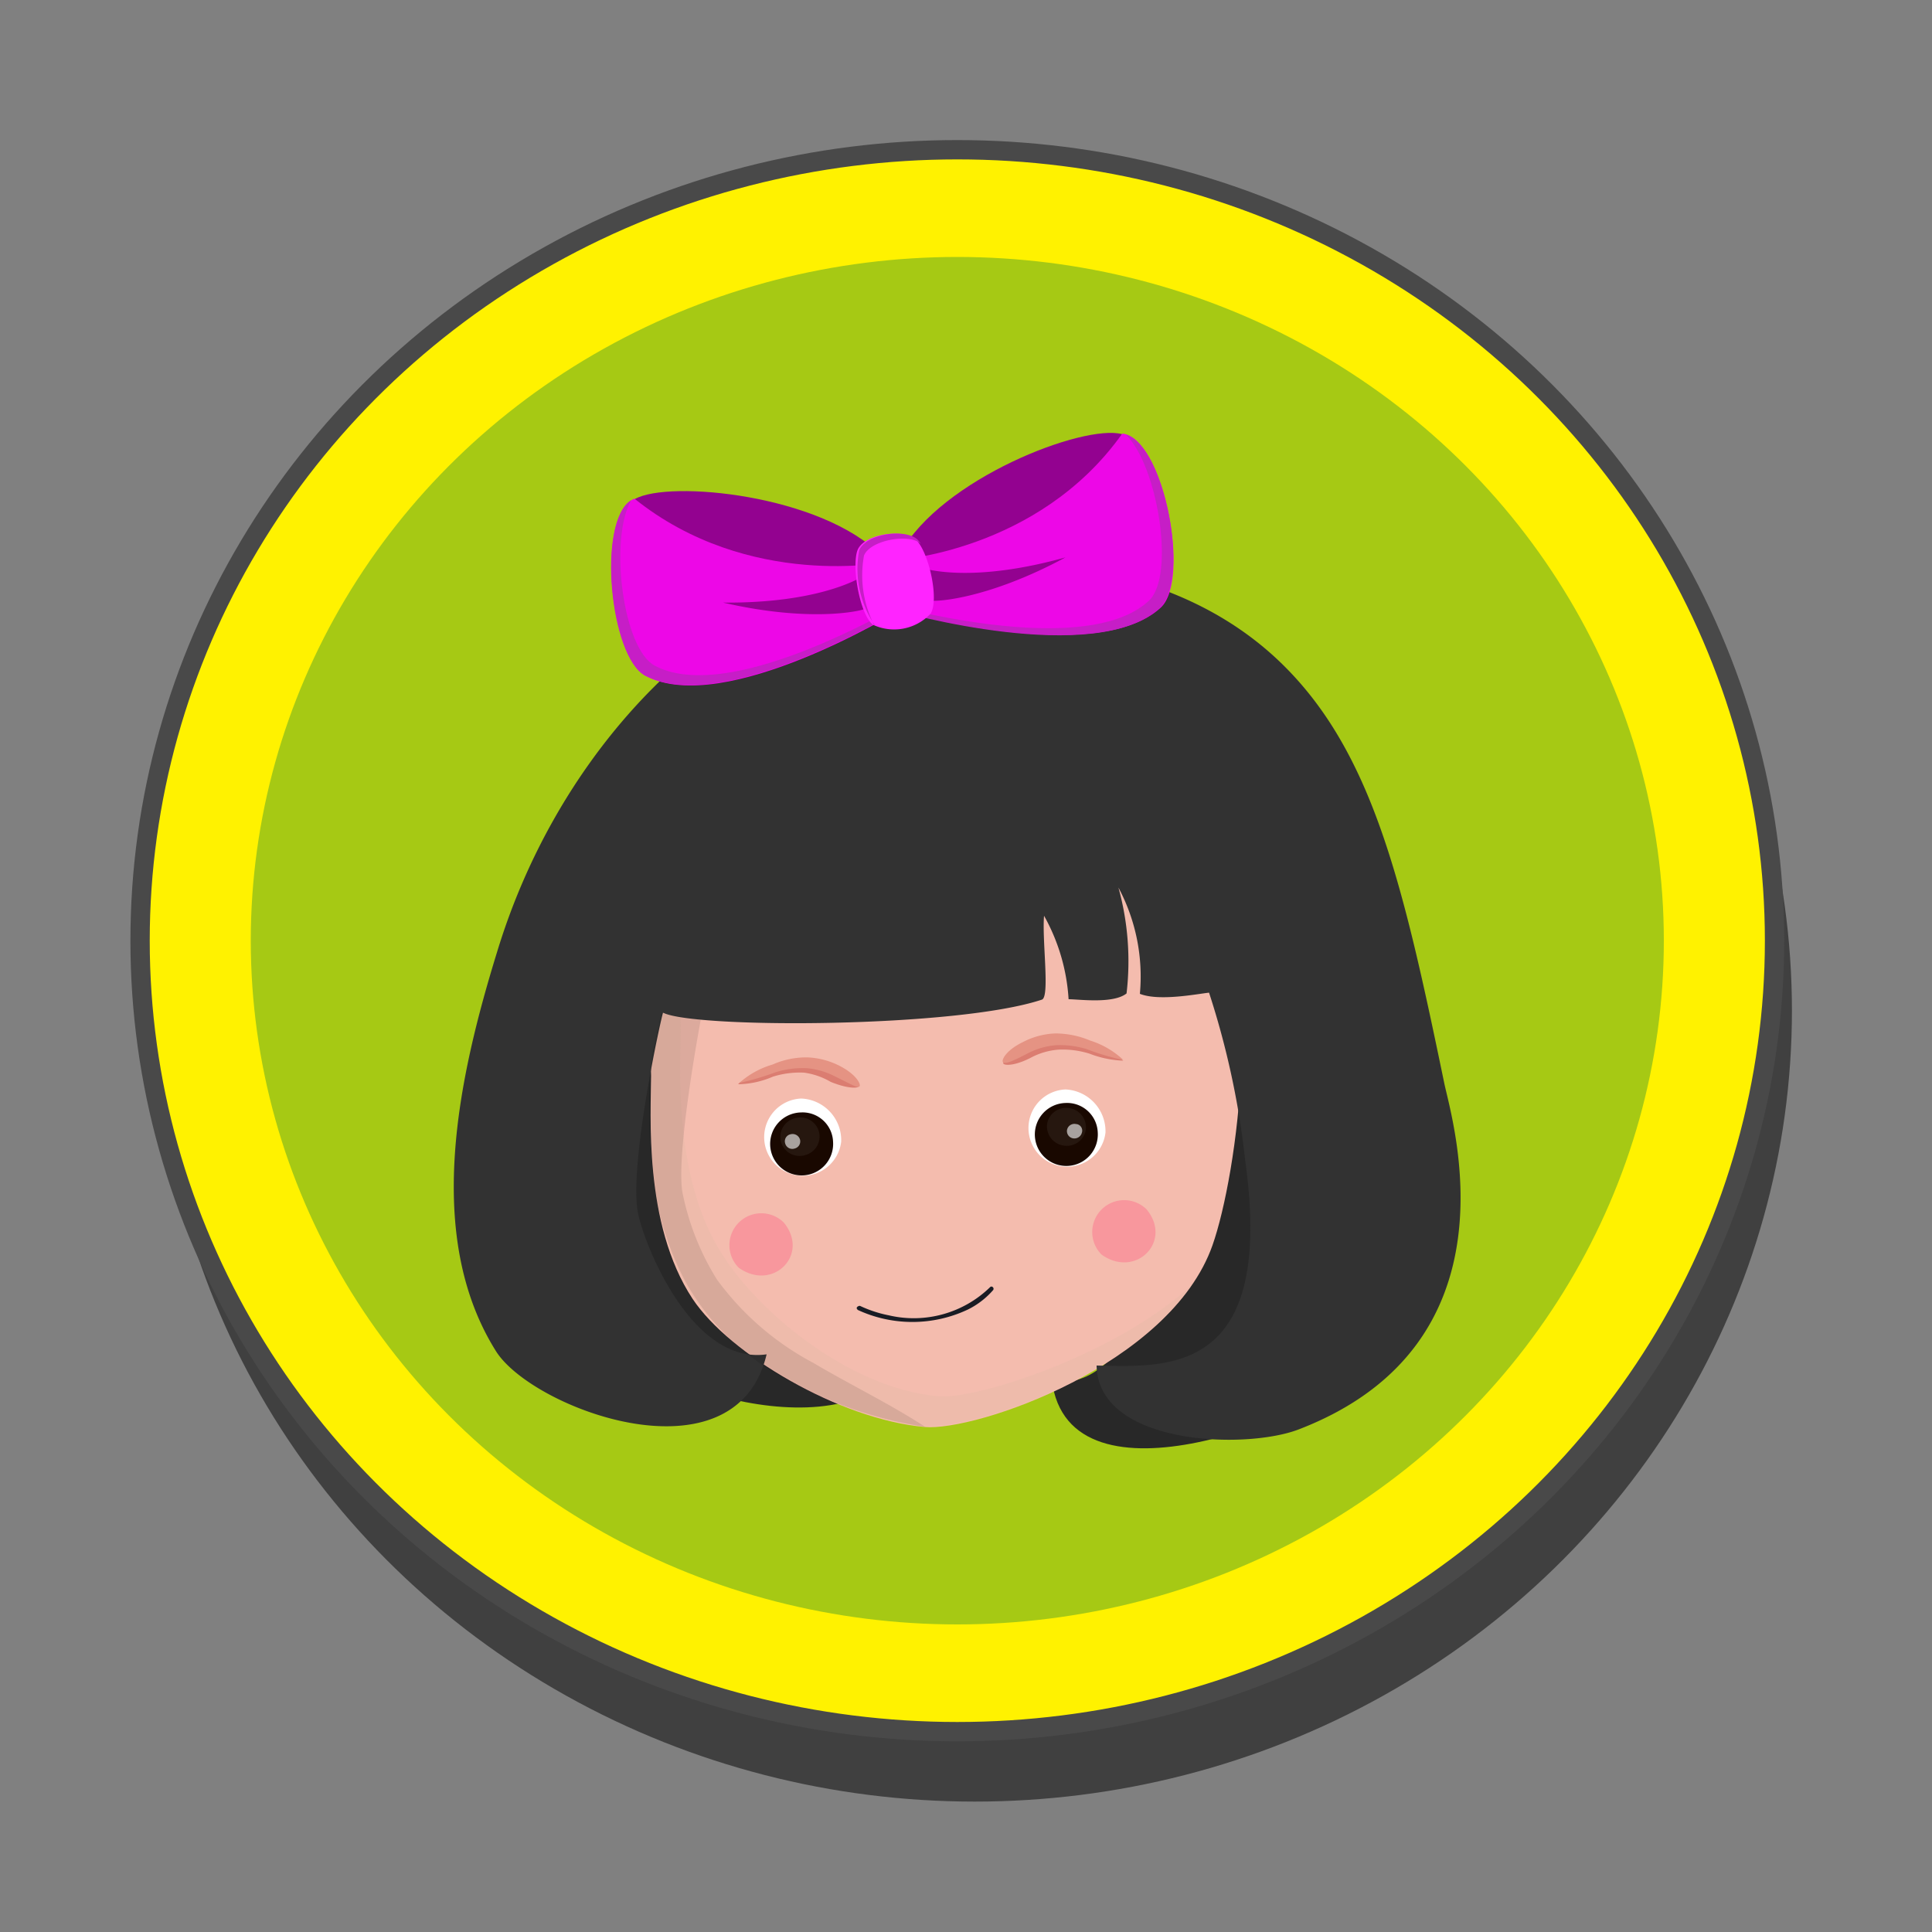 <svg id="Layer_1" data-name="Layer 1" xmlns="http://www.w3.org/2000/svg" viewBox="0 0 100 100"><rect x="0" y="0" width="100" height="100" fill="#808080" stroke="none"/><defs><style>.cls-1{opacity:0.5;}.cls-2{fill:#fff200;stroke:#494949;stroke-miterlimit:10;}.cls-3{fill:#a6c914;}.cls-4{fill:#282828;}.cls-5{fill:#f4bcae;}.cls-6{fill:#e8bbaa;opacity:0.52;}.cls-10,.cls-6{isolation:isolate;}.cls-10,.cls-7{fill:#fff;}.cls-8{fill:#190800;}.cls-9{fill:#26170f;}.cls-10{opacity:0.6;}.cls-11{fill:#db7d71;}.cls-12{fill:#e59383;}.cls-13{fill:#f8979d;}.cls-14{fill:#191c24;}.cls-15{fill:#323232;}.cls-16{fill:#930290;}.cls-17{fill:#ed07e7;}.cls-18{fill:#c61ec6;}.cls-19{fill:#ff24ff;}.cls-20{opacity:0.1;}</style></defs><ellipse class="cls-1" cx="50.45" cy="52.31" rx="42.3" ry="40.94"/><ellipse class="cls-2" cx="49.55" cy="48.69" rx="42.3" ry="40.94"/><ellipse class="cls-3" cx="49.55" cy="48.69" rx="36.57" ry="35.39"/><path class="cls-4" d="M44,31.23c-2.77-1-10.22,6.35-13.42,16.89-2,6.72-1.32,17.22,1.64,21.53,1.65,2.39,13.66,6.19,15.27-.8-3.87.55-8-4-8.46-6-1-4.5-.68-20.72,1.76-22.27S46.61,32.18,44,31.23Z"/><path class="cls-4" d="M72,49.17c2.77,6.48,1.74,17.72-1.69,21.72-1.88,2.21-15,7.65-15.87.53,3.77.93,6-6.4,6.69-8.38,1.54-4.37-1.16-15.36-3.4-17.15S65.89,35,72,49.17Z"/><path class="cls-5" d="M43.87,38.33c-2.16.46-8.88,3.61-10.17,8.73-1,3.87,0,6.48,0,8.61,0,1.91-.42,7.67,2.15,11.56,1.91,2.87,7.58,6.23,12,6.63,2.65.24,12.73-3.21,14.91-9.41,1.27-3.62,2.87-14.73-.46-20.28C59.41,39.33,48.17,37.37,43.87,38.33Z"/><path class="cls-6" d="M48.59,72.27C44,71.87,39.36,68,37.43,65c-2.61-3.95-2.22-9.84-2.19-11.79,0-2.17-1-4.83,0-8.76.07-.23.14-.49.22-.72A8.79,8.79,0,0,0,33.72,47c-1,3.87,0,6.48,0,8.61,0,1.91-.42,7.67,2.15,11.56,1.91,2.87,7.58,6.23,12,6.63,2.35.21,10.43-2.42,13.81-7.29C57.81,70.1,50.59,72.44,48.59,72.27Z"/><path class="cls-7" d="M43.54,59.09a2,2,0,1,1-2.07-2.23h0A2.16,2.16,0,0,1,43.54,59.09Z"/><path class="cls-7" d="M57.22,58.62a2,2,0,1,1-2.07-2.23h0A2.17,2.17,0,0,1,57.22,58.62Z"/><path class="cls-8" d="M56.82,58.62a1.63,1.63,0,1,1-1.67-1.53h0A1.59,1.59,0,0,1,56.82,58.62Z"/><path class="cls-9" d="M56.19,58.54a1,1,0,0,1-1.21.74,1,1,0,0,1-.77-1.17,1,1,0,0,1,1.21-.74h0A1,1,0,0,1,56.19,58.54Z"/><path class="cls-10" d="M56,58.62a.4.4,0,0,1-.46.3.38.38,0,0,1-.31-.44.39.39,0,0,1,.46-.3h0a.34.34,0,0,1,.31.44S56,58.62,56,58.62Z"/><path class="cls-11" d="M53.33,54.76a3.64,3.64,0,0,1,1.45-.43,4.66,4.66,0,0,1,1.62.21,5.33,5.33,0,0,0,1.74.36,5.08,5.08,0,0,0-1.58-.76,4.86,4.86,0,0,0-1.8-.36,3.93,3.93,0,0,0-1.69.44c-.93.45-1.23.77-1.12.85S52.54,55.16,53.33,54.76Z"/><path class="cls-12" d="M53.2,54.52a3.8,3.8,0,0,1,1.45-.42,4.66,4.66,0,0,1,1.62.21,11.46,11.46,0,0,0,1.87.55,4.45,4.45,0,0,0-1.71-1,4.68,4.68,0,0,0-1.8-.37,3.94,3.94,0,0,0-1.69.45c-.93.45-1.15,1-1,1.06S52.41,54.93,53.2,54.52Z"/><path class="cls-11" d="M44.41,56.26c.11-.08-.19-.4-1.12-.85A3.93,3.93,0,0,0,41.6,55a4.32,4.32,0,0,0-1.8.36c-1,.4-1.62.68-1.58.76A4.72,4.72,0,0,0,40,55.73a4.66,4.66,0,0,1,1.62-.21A3.74,3.74,0,0,1,43,56C43.82,56.33,44.3,56.33,44.41,56.26Z"/><path class="cls-12" d="M44.48,56.24c.11-.08-.13-.61-1-1.06a4,4,0,0,0-1.69-.45,4.3,4.3,0,0,0-1.8.37,4.44,4.44,0,0,0-1.72.95,13.56,13.56,0,0,0,1.87-.55,4.75,4.75,0,0,1,1.63-.21,3.91,3.91,0,0,1,1.44.42C44,56.09,44.37,56.33,44.48,56.24Z"/><path class="cls-8" d="M43.12,59.11a1.63,1.63,0,1,1-1.67-1.53h0A1.58,1.58,0,0,1,43.12,59.11Z"/><path class="cls-9" d="M40.42,59.09a1,1,0,0,0,1.25.7,1,1,0,0,0,.72-1.21,1,1,0,0,0-1.25-.7h0A1,1,0,0,0,40.42,59.09Z"/><path class="cls-10" d="M40.64,59.18a.38.38,0,0,0,.48.27.38.38,0,0,0,.29-.46.4.4,0,0,0-.49-.28h0A.37.37,0,0,0,40.64,59.18Z"/><path class="cls-13" d="M59.35,62.6c1.36,1.66-.57,3.59-2.33,2.34A1.65,1.65,0,0,1,59.35,62.6Z"/><path class="cls-13" d="M40.57,63.28c1.36,1.66-.57,3.59-2.33,2.34A1.65,1.65,0,0,1,40.57,63.28Z"/><path class="cls-14" d="M44.35,67.78a6.73,6.73,0,0,0,5.75,0,4.21,4.21,0,0,0,1.3-1c.09-.11-.07-.26-.16-.15A5.66,5.66,0,0,1,46,68.08a6.35,6.35,0,0,1-1.49-.49c-.13,0-.24.13-.11.19Z"/><path class="cls-15" d="M74.76,56.09c-2.13-10.28-3.69-17.21-8.52-21.84-8-7.66-21.5-4.94-24.72-3.81C36,32.33,28.82,39.11,25.73,49.27c-2,6.48-3.82,14.69-.05,20.68,1.91,3,12.39,6.89,14,.15-3.74.53-6.17-5.25-6.63-7.18-.58-2.4,1.23-10.52,1.27-10.5,1.73.83,15.24.78,19.61-.68.42-.15,0-3.06.11-4.34a10.07,10.07,0,0,1,1.27,4.32c.53,0,2.31.25,3-.3a14.29,14.29,0,0,0-.42-5.48A9.78,9.78,0,0,1,59,51.44c1,.4,3,0,3.58-.06a43.05,43.05,0,0,1,1.87,8.67C66,71.16,60.49,70.76,56.76,70.68c.08,4.12,7.68,4.37,10.45,3.31C78.72,69.57,75.18,58.07,74.76,56.09Z"/><path class="cls-16" d="M58.07,22.47c-2-.53-9.37,2.32-11.46,6.16C46,29.82,59.19,28.7,58.07,22.47Z"/><path class="cls-17" d="M46.54,31.61s10.24,2.93,13.55-.17c1.56-1.47.11-8.8-2-9C53.73,28.59,46.3,29,46.3,29Z"/><path class="cls-18" d="M58.27,22.49c1.65,1.6,2.57,7.29,1.21,8.59-2.83,2.68-10.76.89-13,.34l0,.21s10.24,2.93,13.55-.17C61.61,30,60.29,23.07,58.27,22.49Z"/><path class="cls-16" d="M47.8,29.42c.35.09,2.72.72,7.35-.57-4.17,2.25-7,2.34-7.09,2.21A13.37,13.37,0,0,1,47.8,29.42Z"/><path class="cls-16" d="M32.86,25.83c1.76-1,9.67-.23,12.76,2.93C46.54,29.74,33.52,32.14,32.86,25.83Z"/><path class="cls-17" d="M46.52,31.61s-9,5.51-13.09,3.38c-1.91-1-2.56-8.44-.59-9.18C38.77,30.57,46,29.08,46,29.08Z"/><path class="cls-18" d="M32.67,25.89c-1.15,2-.44,7.7,1.23,8.57,3.47,1.83,10.6-2,12.58-3.08l0,.21s-9,5.5-13.09,3.38C31.57,34,30.89,27,32.67,25.89Z"/><path class="cls-16" d="M44.68,29.82c-.31.18-2.42,1.41-7.25,1.37,4.66,1.08,7.4.4,7.45.27A16.37,16.37,0,0,0,44.68,29.82Z"/><path class="cls-19" d="M48.17,31.76a2.59,2.59,0,0,1-3,.57c-.68-.57-1.09-3-.79-3.84s2.33-1.15,3-.58S48.63,31,48.17,31.76Z"/><path class="cls-18" d="M44.72,28.76c.31-.81,2.37-1.17,2.94-.61a1.12,1.12,0,0,0-.19-.24c-.66-.57-2.66-.27-3,.58a5.18,5.18,0,0,0,.79,3.84s0,0,0,.05A5.67,5.67,0,0,1,44.72,28.76Z"/><path class="cls-20" d="M34.23,52.42h0c-.14.87-.44,1.74-.53,2.63a26.44,26.44,0,0,0,0,4.45,15.43,15.43,0,0,0,1.78,6.84,12.56,12.56,0,0,0,4.94,4.89,21.28,21.28,0,0,0,7.48,2.63C46,72.63,44,71.67,42.11,70.55a14.69,14.69,0,0,1-5-4.32,13.48,13.48,0,0,1-1.76-4.38c-.44-1.84.92-9.07.92-9.07S34.6,52.55,34.23,52.42Z"/></svg>